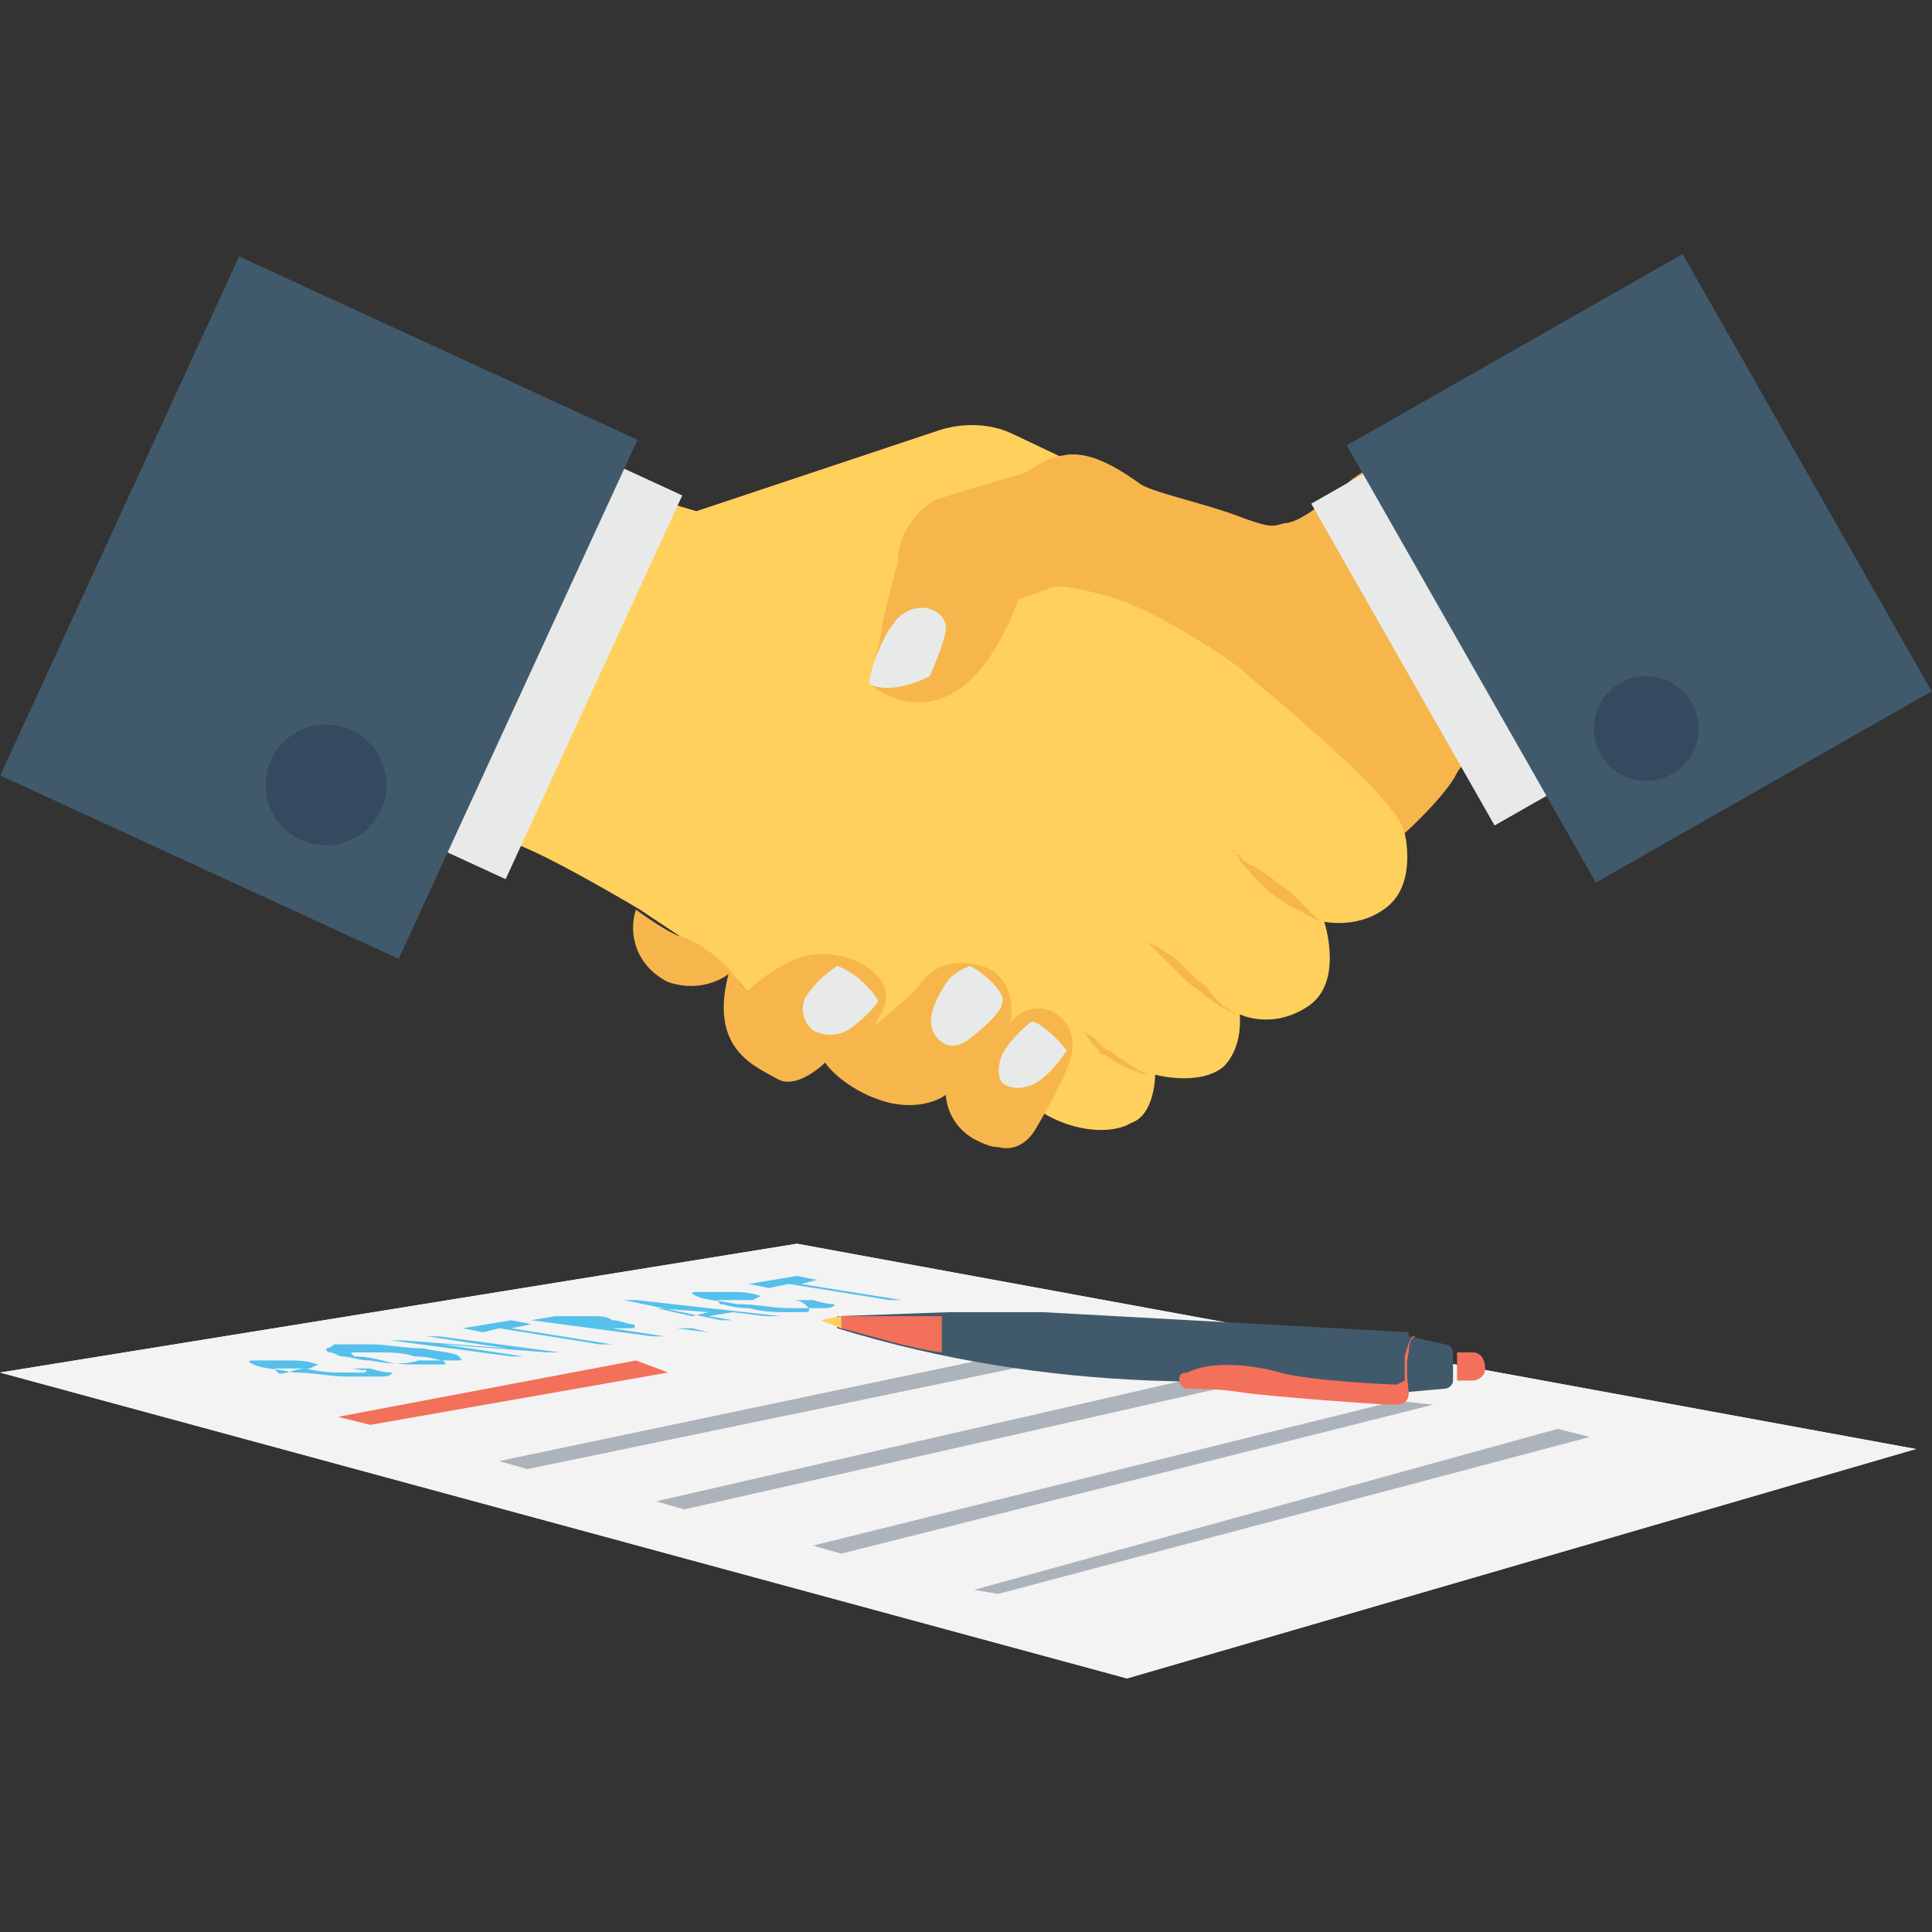 <?xml version="1.0" encoding="utf-8"?>
<!-- Generator: Adobe Illustrator 19.0.1, SVG Export Plug-In . SVG Version: 6.00 Build 0)  -->
<svg version="1.1" id="Layer_1" xmlns="http://www.w3.org/2000/svg" xmlns:xlink="http://www.w3.org/1999/xlink" x="0px" y="0px"
	 viewBox="0 0 48 48" style="enable-background:new 0 0 48 48;" xml:space="preserve">
<rect x="0" y="0" width="48" height="48" fill="#333333" stroke="none"/>
<style type="text/css">
	.st0{fill:#66C6B9;}
	.st1{fill:#F3F3F3;}
	.st2{fill:#415A6B;}
	.st3{fill:#CED6E0;}
	.st4{fill:#F3705A;}
	.st5{fill:#E8EAE9;}
	.st6{fill:#4ABAA5;}
	.st7{fill:#F05540;}
	.st8{fill:#FFD15C;}
	.st9{fill:#55C0EB;}
	.st10{fill:#8AD7F8;}
	.st11{fill:#344A5E;}
	.st12{fill:#FFFFFF;}
	.st13{fill:#F7B64C;}
	.st14{fill:#ADB3BA;}
	.st15{fill:#38A892;}
	.st16{fill:#ED9845;}
	.st17{fill:#2D4251;}
	.st18{fill:#304556;}
	.st19{fill:#A5AAAD;}
	.st20{fill:#2D4456;}
	.st21{fill:#4FB0E0;}
	.st22{fill:#2D4354;}
	.st23{fill:#E54C38;}
	.st24{fill:#2B4456;}
	.st25{fill:#2B404F;}
</style>
<g>
	<g>
		<g>
			<g>
				<g>
					<g>
						<path class="st8" d="M34.9,18.8l0,1.9c0,0,0.3,1.2-0.4,1.8s-1.6,0.4-1.6,0.4s0.5,1.5-0.4,2.1c-0.9,0.6-1.7,0.2-1.7,0.2
							s0.1,0.8-0.4,1.3c-0.6,0.5-1.7,0.2-1.7,0.2s0,1-0.6,1.2c-0.5,0.3-1.4,0.2-2.1-0.2c-0.7-0.5-6.9-2.5-6.9-2.5L18,24l-2.1-1.4
							c0,0-2-1.2-3-1.6c-1-0.4-5.9-3-5.9-3l4.9-6.9l5.4,1.6l6-2c0.6-0.2,1.3-0.2,1.9,0.1l4,1.9L34.9,18.8z"/>
					</g>
					<g>
						<path class="st13" d="M38.2,8.9c-2.1,1.3-4.3,2.8-4.6,3c-0.6,0.5-1.3,1.1-1.7,1.1c-0.3,0.1-0.4,0.1-1.2-0.2
							c-0.8-0.3-2.2-0.6-2.4-0.8c-0.3-0.2-1.1-0.8-1.8-0.7s-0.8,0.4-1.2,0.5c-0.4,0.1-1.7,0.5-2,0.6c-0.3,0.1-1,0.7-1,1.6
							c0,0-0.4,1.4-0.4,1.7L21.6,17c0,0,2.2,1.9,3.7-2.1c0,0,0.6-0.2,0.8-0.3c0.2-0.1,1.1,0.1,1.7,0.3s2.1,1,3,1.7
							c0.9,0.8,3.9,3.2,4.1,4.1c0,0,1-0.9,1.3-1.5c0.2-0.4,1.5-1.4,2.9-2.2L38.2,8.9z"/>
					</g>
					<g>
						<path class="st5" d="M21.6,17c0,0,0.5,0.3,1.5-0.2c0,0,0.4-0.9,0.4-1.2c0-0.3-0.3-0.5-0.6-0.5s-0.6,0.2-0.7,0.4
							C22,15.7,21.6,16.6,21.6,17z"/>
					</g>
					<g>
						<path class="st13" d="M26.6,26.3c-0.1,0.4-0.6,1.3-0.9,1.8c-0.2,0.3-0.5,0.5-0.9,0.4c-0.2,0-0.4-0.1-0.6-0.2
							c-0.7-0.4-0.7-1.1-0.7-1.1s-0.5,0.4-1.4,0.2c-0.8-0.2-1.4-0.7-1.6-1c0,0-0.7,0.7-1.2,0.4c-0.5-0.3-1.7-0.7-1.2-2.6
							c0,0-0.6,0.5-1.5,0.2c-0.8-0.4-1-1.2-0.8-1.8c0,0,0.8,0.6,1.2,0.7c0.4,0.1,1.1,0.7,1.2,0.9c0.1,0.1,0.3,0.4,0.4,0.4
							c0,0,0.9-0.9,1.8-0.9c0.9,0,1.5,0.5,1.6,0.9c0.1,0.4-0.3,0.9-0.3,0.9s0.9-0.7,1.2-1.1c0.3-0.4,0.8-0.6,1.5-0.4
							c0.7,0.2,0.8,1,0.7,1.4C25.8,24.6,26.9,25.3,26.6,26.3z"/>
					</g>
					<g>
						<g>
							<path class="st5" d="M23.3,25.8c0,0,0.3,0.4,0.8,0s0.8-0.7,0.8-0.9c0.1-0.2-0.4-0.7-0.8-0.9c0,0-0.3,0.1-0.5,0.3
								C23.3,24.7,22.9,25.4,23.3,25.8z"/>
						</g>
						<g>
							<path class="st5" d="M25.6,25.4c0.1-0.1,0.6,0.3,0.9,0.7c0,0-0.5,0.8-1,0.9c-0.4,0.1-0.6-0.1-0.6-0.1s-0.2-0.2,0-0.7
								C25.1,25.8,25.6,25.4,25.6,25.4z"/>
						</g>
						<g>
							<path class="st5" d="M20.2,25.6c0,0,0.5,0.3,1-0.1c0.5-0.4,0.6-0.6,0.6-0.6c0.1,0-0.4-0.7-1-0.9c0,0-0.5,0.3-0.8,0.8
								C19.8,25.3,20.2,25.6,20.2,25.6z"/>
						</g>
					</g>
					<g>
						<g>
							<path class="st13" d="M32.8,22.9c0,0-0.2-0.1-0.4-0.2c-0.1-0.1-0.2-0.1-0.4-0.2c-0.1-0.1-0.3-0.2-0.4-0.3
								c-0.3-0.2-0.5-0.5-0.7-0.7c-0.1-0.1-0.1-0.2-0.2-0.3c0-0.1-0.1-0.1-0.1-0.1s0,0,0.1,0.1c0.1,0,0.1,0.1,0.2,0.2
								c0.1,0,0.1,0.1,0.2,0.1c0.1,0,0.1,0.1,0.2,0.1c0.1,0.1,0.3,0.2,0.4,0.3c0.1,0.1,0.3,0.2,0.4,0.3c0.1,0.1,0.2,0.2,0.3,0.3
								C32.7,22.8,32.8,22.9,32.8,22.9z"/>
						</g>
						<g>
							<path class="st13" d="M30.7,25.2c0,0-0.2-0.1-0.4-0.2c-0.1-0.1-0.3-0.2-0.4-0.3c-0.1-0.1-0.3-0.2-0.4-0.3
								c-0.1-0.1-0.1-0.1-0.2-0.2c-0.1-0.1-0.1-0.1-0.2-0.2c-0.1-0.1-0.2-0.2-0.3-0.3c-0.2-0.2-0.3-0.3-0.3-0.3s0.2,0.1,0.4,0.2
								c0.1,0.1,0.3,0.2,0.4,0.3c0.1,0.1,0.1,0.1,0.2,0.2c0.1,0.1,0.1,0.1,0.2,0.2c0.1,0.1,0.3,0.2,0.4,0.4c0.1,0.1,0.2,0.2,0.3,0.3
								C30.6,25.1,30.7,25.2,30.7,25.2z"/>
						</g>
						<g>
							<path class="st13" d="M28.5,26.7c0,0-0.1,0-0.3-0.1c-0.1,0-0.2-0.1-0.3-0.1c-0.1-0.1-0.2-0.1-0.3-0.2c-0.1,0-0.1-0.1-0.2-0.1
								c-0.1,0-0.1-0.1-0.1-0.1c0,0-0.1-0.1-0.1-0.1c0,0-0.1-0.1-0.1-0.1c-0.1-0.2-0.2-0.3-0.2-0.3s0.1,0.1,0.3,0.2
								c0,0,0.1,0.1,0.1,0.1c0,0,0.1,0.1,0.1,0.1c0.1,0.1,0.2,0.1,0.3,0.2c0.1,0.1,0.2,0.1,0.3,0.2c0.1,0.1,0.2,0.1,0.3,0.2
								C28.4,26.6,28.5,26.7,28.5,26.7z"/>
						</g>
					</g>
				</g>
				<g>
					<g>
						
							<rect x="32.1" y="13.3" transform="matrix(-0.495 -0.869 0.869 -0.495 41.464 54.987)" class="st5" width="9.2" height="4.2"/>
					</g>
					<g>
						
							<rect x="35.9" y="7.9" transform="matrix(-0.869 0.495 -0.495 -0.869 83.098 6.27)" class="st2" width="9.6" height="12.5"/>
					</g>
					<g>
						<circle class="st11" cx="40.9" cy="18.1" r="1.3"/>
					</g>
				</g>
				<g>
					<g>
						
							<rect x="7.4" y="13.7" transform="matrix(0.418 -0.908 0.908 0.418 -7.329 20.829)" class="st5" width="10.5" height="4.8"/>
					</g>
					<g>
						
							<rect x="2.5" y="8" transform="matrix(0.908 0.418 -0.418 0.908 7.016 -1.937)" class="st2" width="10.9" height="14.2"/>
					</g>
					<g>
						<circle class="st11" cx="8.1" cy="19.5" r="1.5"/>
					</g>
				</g>
			</g>
		</g>
		<g>
			<g>
				<polygon class="st1" points="0,34.1 28,41.7 47.6,36 19.8,30.9 				"/>
			</g>
			<g>
				<polygon class="st1" points="0,34.1 28,41.7 47.6,36 19.8,30.9 				"/>
			</g>
			<g>
				<polygon class="st14" points="39.5,35.7 38.7,35.5 24.2,39.5 24.8,39.6 				"/>
				<polygon class="st14" points="34.7,34.8 20.2,38.4 20.9,38.6 35.6,34.9 				"/>
				<polygon class="st14" points="30.7,34 16.3,37.3 17,37.5 31.6,34.2 				"/>
				<polygon class="st14" points="26.7,33.3 12.4,36.3 13.1,36.5 27.6,33.5 				"/>
				<polygon class="st4" points="16.6,34.1 9.2,35.4 8.4,35.2 15.8,33.8 				"/>
			</g>
			<g>
				<g>
					<path class="st2" d="M36.1,33.6c0-0.1-0.1-0.2-0.2-0.2l-0.9-0.2c-0.2,0-0.2,1.4-0.2,1.4l1.1-0.1c0.1,0,0.2-0.1,0.2-0.2V33.6z"
						/>
				</g>
				<g>
					<path class="st2" d="M34.9,34.5l-6.3-0.2c-2.6-0.1-5.2-0.5-7.8-1.3h0v-0.3l2.8-0.1c0.8,0,1.5,0,2.3,0l9.1,0.5L34.9,34.5"/>
					<g>
						<path class="st8" d="M20.4,32.8C20.4,32.8,20.4,32.8,20.4,32.8l0.5,0.2v-0.3L20.4,32.8z"/>
					</g>
				</g>
				<g>
					<g>
						<path class="st4" d="M23.4,32.7l-2.5,0V33l0,0c0.8,0.2,1.7,0.5,2.5,0.6V32.7z"/>
					</g>
					<g>
						<path class="st8" d="M20.4,32.8C20.4,32.8,20.4,32.8,20.4,32.8l0.5,0.2v-0.3L20.4,32.8z"/>
					</g>
				</g>
				<g>
					<g>
						<path class="st4" d="M34.7,34.6l0.3,0c0,0-0.1-0.7,0-1c0-0.3,0.1-0.4,0.2-0.4l-0.1,0c0,0-0.1,0.1-0.2,0.5c0,0.3,0,0.9,0,0.9
							L34.7,34.6z"/>
					</g>
					<g>
						<path class="st4" d="M29.3,34.3C29.3,34.3,29.3,34.3,29.3,34.3c0,0.1,0.1,0.2,0.2,0.2c0.2,0,0.8,0,1.4,0.1
							c0.7,0.1,3.4,0.3,3.7,0.3s0.4-0.1,0.4-0.3c0-0.1-0.1-0.2-0.1-0.3c0,0,0,0-0.2,0.1c-0.2,0-2.2-0.1-2.9-0.3
							c-0.7-0.2-1.7-0.3-2.3,0C29.3,34.1,29.3,34.2,29.3,34.3z"/>
					</g>
					<g>
						<path class="st4" d="M36.9,34L36.9,34c0,0.2-0.2,0.3-0.3,0.3l-0.4,0v-0.7l0.4,0C36.8,33.6,36.9,33.8,36.9,34z"/>
					</g>
				</g>
			</g>
			<g>
				<path class="st9" d="M8.7,34l0.5,0c0.3,0.1,0.5,0.1,0.5,0.1c0.1,0,0,0.1-0.2,0.1c-0.2,0-0.5,0-0.9,0c-0.4,0-0.8-0.1-1.3-0.1
					c-0.5-0.1-0.8-0.1-1-0.2s-0.1-0.1,0.1-0.1c0.2,0,0.4,0,0.8,0c0.2,0,0.4,0,0.7,0.1l-0.2,0.1c-0.2,0-0.3,0-0.5,0
					c-0.1,0-0.3,0-0.3,0c-0.1,0-0.1,0,0,0.1S7.3,34,7.6,34c0.4,0.1,0.7,0.1,0.9,0.1s0.4,0,0.5,0c0.1,0,0.1,0,0.1-0.1
					C9.1,34.1,8.9,34,8.7,34z"/>
				<path class="st9" d="M9.2,33.8c-0.3,0-0.5-0.1-0.7-0.1c-0.1,0-0.2-0.1-0.3-0.1c-0.1,0-0.1-0.1-0.1-0.1c0,0,0.1,0,0.2-0.1
					c0.2,0,0.5,0,0.9,0c0.4,0,0.9,0.1,1.3,0.1c0.5,0.1,0.8,0.1,0.9,0.2c0.1,0.1,0.1,0.1-0.1,0.1c-0.2,0-0.5,0-0.9,0
					C10.1,33.9,9.7,33.9,9.2,33.8z M9.5,33.8c0.3,0.1,0.6,0.1,0.9,0.1s0.4,0,0.6,0c0.1,0,0.1,0,0-0.1c-0.1,0-0.3-0.1-0.7-0.1
					c-0.3-0.1-0.6-0.1-0.9-0.1c-0.2,0-0.4,0-0.6,0c-0.1,0-0.1,0,0,0.1C8.9,33.7,9.1,33.7,9.5,33.8z"/>
				<path class="st9" d="M12.7,33.7l-3-0.4l0.3,0l2.6,0.2l-2-0.3l0.3,0l3,0.4l-0.3,0L11,33.4l2,0.3L12.7,33.7z"/>
				<path class="st9" d="M14.9,33.4L12.4,33L12,33.1L11.5,33l1.2-0.2l0.5,0.1L12.7,33l2.5,0.4L14.9,33.4z"/>
				<path class="st9" d="M16.2,33.2l-3-0.4l0.6-0.1c0.2,0,0.3,0,0.4,0s0.3,0,0.5,0c0.2,0,0.4,0,0.5,0.1c0.2,0,0.4,0.1,0.5,0.1
					c0.1,0,0.1,0.1,0,0.1c0.1,0,0.3,0,0.4,0c0.1,0,0.4,0,0.7,0l0.8,0.1L17.2,33L16.3,33c-0.3,0-0.5,0-0.6,0c-0.1,0-0.2,0-0.2,0
					c-0.1,0-0.1,0-0.2,0l-0.1,0l1.3,0.2L16.2,33.2z M14.7,32.9l0.2,0c0.1,0,0.2,0,0.2,0s0,0,0,0c0,0-0.1,0-0.2,0c-0.1,0-0.2,0-0.3,0
					s-0.2,0-0.2,0c0,0-0.1,0-0.2,0l-0.2,0L14.7,32.9z"/>
				<path class="st9" d="M19.4,32.7L19,32.7l-0.8-0.1l-0.6,0.1l0.6,0.1l-0.3,0l-2.4-0.5l0.3,0L19.4,32.7z M17.6,32.6l-1.3-0.1
					l0.9,0.2L17.6,32.6z"/>
				<path class="st9" d="M19.7,32.3l0.5,0c0.3,0.1,0.5,0.1,0.5,0.1c0.1,0,0,0.1-0.2,0.1c-0.2,0-0.5,0-0.9,0c-0.4,0-0.8-0.1-1.3-0.1
					c-0.5-0.1-0.8-0.1-1-0.2s-0.1-0.1,0.1-0.1c0.2,0,0.4,0,0.8,0c0.2,0,0.4,0,0.7,0.1l-0.2,0.1c-0.2,0-0.3,0-0.5,0
					c-0.1,0-0.3,0-0.3,0c-0.1,0-0.1,0,0,0.1c0.1,0,0.3,0.1,0.7,0.1c0.4,0.1,0.7,0.1,0.9,0.1c0.2,0,0.4,0,0.5,0c0.1,0,0.1,0,0.1-0.1
					C20,32.4,19.9,32.3,19.7,32.3z"/>
				<path class="st9" d="M22.1,32.3l-2.5-0.4L19.1,32l-0.5-0.1l1.2-0.2l0.5,0.1l-0.4,0.1l2.5,0.4L22.1,32.3z"/>
			</g>
		</g>
	</g>
</g>
</svg>
